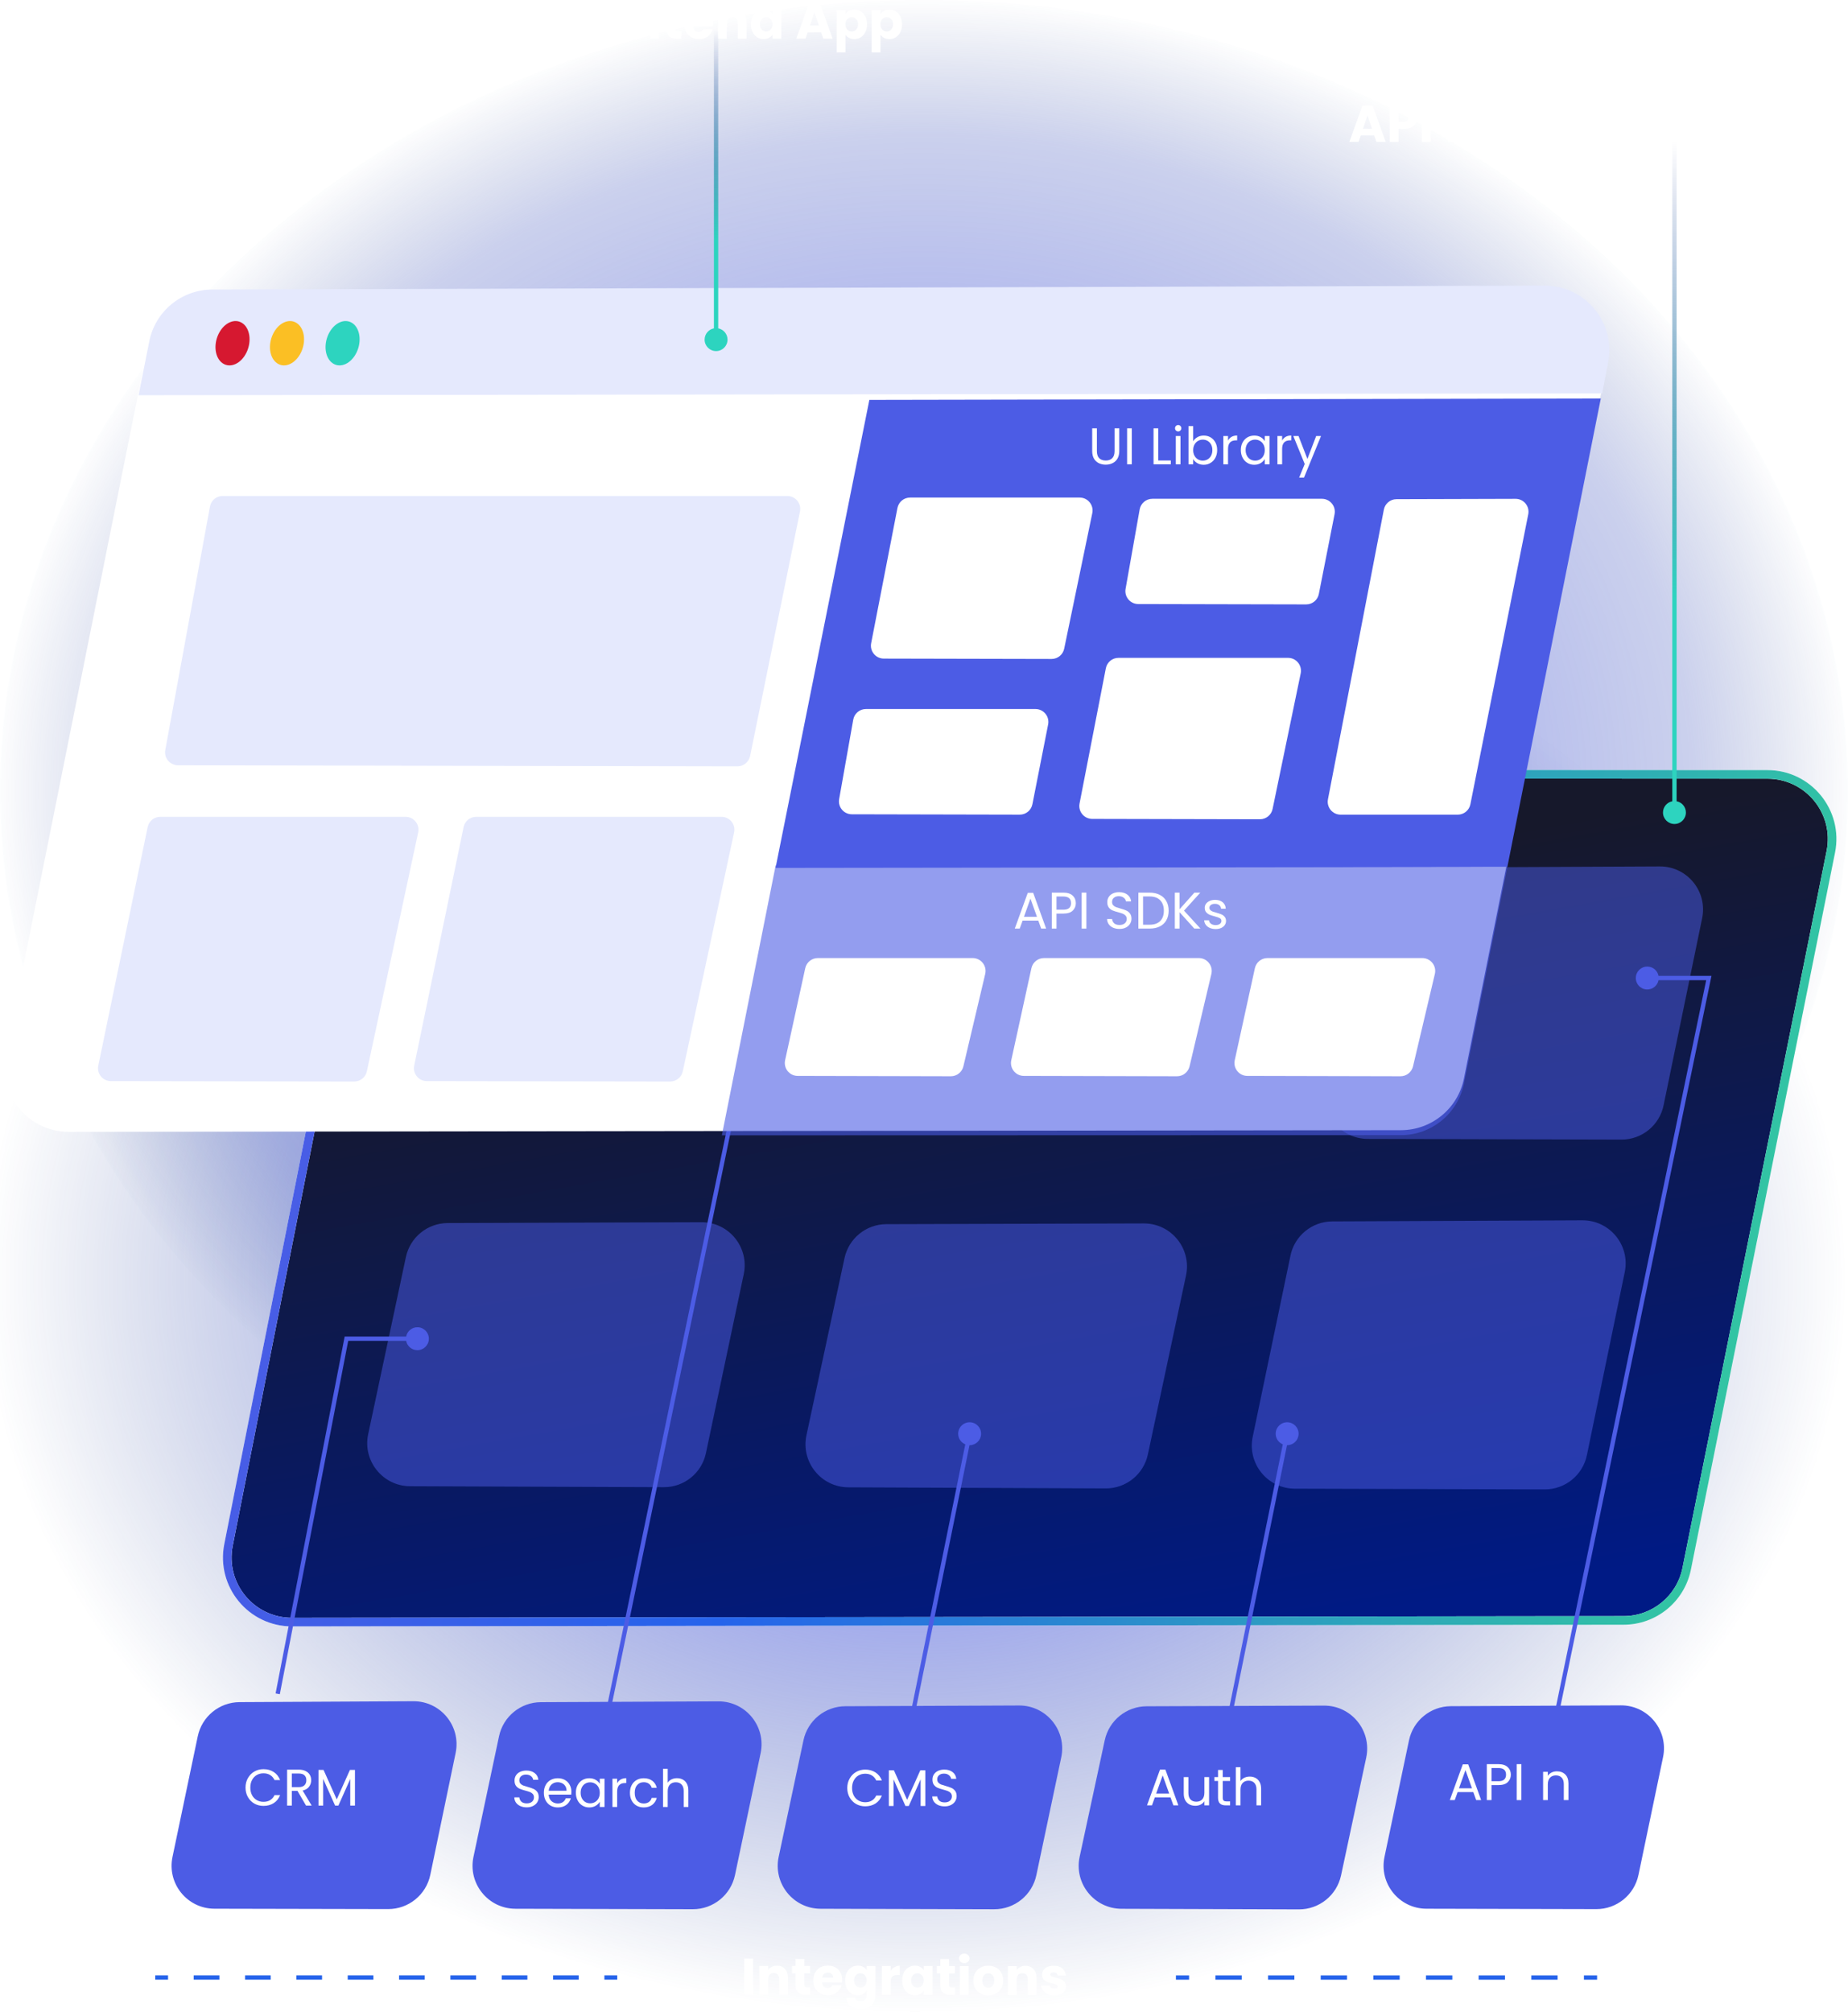 <svg width="430" height="468" viewBox="0 0 430 468" fill="none" xmlns="http://www.w3.org/2000/svg">
<g clip-path="url(#clip0_830_2592)">
<ellipse cx="213" cy="297.5" rx="217" ry="170.5" fill="url(#paint0_radial_830_2592)" fill-opacity="0.57"/>
<ellipse cx="215" cy="184" rx="215" ry="184" fill="url(#paint1_radial_830_2592)" fill-opacity="0.48"/>
<g filter="url(#filter0_d_830_2592)">
<path d="M67.925 375.313L377.805 374.926C384.933 374.917 391.062 369.892 392.467 362.905L426.004 196.119C427.872 186.829 420.761 178.143 411.283 178.138L100.952 177.982C93.796 177.978 87.641 183.031 86.254 190.05L53.168 357.38C51.332 366.667 58.456 375.325 67.925 375.313Z" fill="url(#paint2_linear_830_2592)"/>
</g>
<g filter="url(#filter1_d_830_2592)">
<path fill-rule="evenodd" clip-rule="evenodd" d="M425.024 195.921C426.768 187.25 420.131 179.143 411.285 179.139L100.954 178.982C94.275 178.979 88.531 183.695 87.235 190.246L54.15 357.576C52.436 366.244 59.085 374.325 67.923 374.313L377.803 373.926C384.456 373.918 390.176 369.227 391.488 362.706L425.024 195.921ZM411.283 177.138C421.392 177.144 428.978 186.409 426.985 196.318L393.448 363.104C391.95 370.556 385.412 375.917 377.808 375.926L67.928 376.314C57.828 376.326 50.229 367.091 52.188 357.185L85.273 189.855C86.754 182.368 93.318 176.978 100.951 176.982L411.283 177.138Z" fill="white"/>
<path fill-rule="evenodd" clip-rule="evenodd" d="M425.024 195.921C426.768 187.25 420.131 179.143 411.285 179.139L100.954 178.982C94.275 178.979 88.531 183.695 87.235 190.246L54.15 357.576C52.436 366.244 59.085 374.325 67.923 374.313L377.803 373.926C384.456 373.918 390.176 369.227 391.488 362.706L425.024 195.921ZM411.283 177.138C421.392 177.144 428.978 186.409 426.985 196.318L393.448 363.104C391.95 370.556 385.412 375.917 377.808 375.926L67.928 376.314C57.828 376.326 50.229 367.091 52.188 357.185L85.273 189.855C86.754 182.368 93.318 176.978 100.951 176.982L411.283 177.138Z" fill="url(#paint3_linear_830_2592)"/>
</g>
<g opacity="0.5" filter="url(#filter2_i_830_2592)">
<path d="M307.461 250.87L316.415 207.764C317.374 203.148 321.428 199.834 326.144 199.813L385.209 199.54C391.568 199.511 396.348 205.348 395.064 211.575L386.088 255.113C385.13 259.763 381.032 263.092 376.284 263.079L317.24 262.919C310.905 262.902 306.173 257.071 307.461 250.87Z" fill="#4C5CE5"/>
</g>
<g opacity="0.5" filter="url(#filter3_i_830_2592)">
<path d="M84.669 331.612L93.447 290.398C94.426 285.8 98.477 282.511 103.179 282.495L162.224 282.301C168.598 282.28 173.374 288.149 172.056 294.384L163.256 336.018C162.277 340.649 158.184 343.953 153.45 343.935L94.427 343.711C88.076 343.686 83.347 337.823 84.669 331.612Z" fill="#4C5CE5"/>
</g>
<g opacity="0.5" filter="url(#filter4_i_830_2592)">
<path d="M186.653 331.85L195.51 290.639C196.496 286.048 200.545 282.768 205.242 282.755L265.144 282.584C271.524 282.566 276.298 288.448 274.968 294.686L266.088 336.318C265.102 340.941 261.011 344.237 256.283 344.217L196.404 343.966C190.046 343.94 185.318 338.064 186.653 331.85Z" fill="#4C5CE5"/>
</g>
<g opacity="0.5" filter="url(#filter5_i_830_2592)">
<path d="M290.487 332.223L299.274 290.06C300.236 285.446 304.29 282.136 309.003 282.115L367.202 281.857C373.563 281.829 378.343 287.67 377.054 293.898L368.244 336.486C367.283 341.133 363.186 344.459 358.439 344.446L300.263 344.279C293.925 344.261 289.194 338.426 290.487 332.223Z" fill="#4C5CE5"/>
</g>
<path fill-rule="evenodd" clip-rule="evenodd" d="M383.188 230.165C381.717 230.108 380.57 228.869 380.627 227.397C380.683 225.926 381.922 224.779 383.394 224.836C384.659 224.884 385.685 225.807 385.911 227L398.232 227L362.109 401.657L361.13 401.454L397.004 228L385.911 228C385.669 229.275 384.525 230.216 383.188 230.165Z" fill="#4C5CE5"/>
<path fill-rule="evenodd" clip-rule="evenodd" d="M173.065 248.626L141.107 402.508L140.128 402.305L172.086 248.423L173.065 248.626Z" fill="#4C5CE5"/>
<path fill-rule="evenodd" clip-rule="evenodd" d="M298.485 335.968C297.479 335.556 296.788 334.547 296.832 333.397C296.889 331.926 298.128 330.779 299.6 330.835C301.071 330.892 302.218 332.131 302.161 333.603C302.106 335.051 300.905 336.184 299.465 336.167L285.986 402.507L285.006 402.307L298.485 335.968Z" fill="#4C5CE5"/>
<path fill-rule="evenodd" clip-rule="evenodd" d="M224.606 335.968C223.6 335.556 222.909 334.547 222.953 333.397C223.01 331.926 224.249 330.779 225.721 330.835C227.192 330.892 228.339 332.131 228.282 333.603C228.227 335.051 227.026 336.184 225.586 336.167L212.108 402.507L211.128 402.307L224.606 335.968Z" fill="#4C5CE5"/>
<path fill-rule="evenodd" clip-rule="evenodd" d="M94.502 310.897L80.197 310.896L64.127 393.905L65.109 394.095L81.022 311.896L94.502 311.897C94.728 313.09 95.753 314.013 97.019 314.062C98.49 314.119 99.73 312.972 99.786 311.5C99.843 310.029 98.696 308.789 97.224 308.733C95.888 308.681 94.744 309.622 94.502 310.897Z" fill="#4C5CE5"/>
<path d="M16.046 263.282L325.974 262.893C333.107 262.884 339.239 257.853 340.639 250.86L373.87 84.9C375.733 75.593 368.589 66.904 359.095 66.932L49.142 67.843C42.021 67.864 35.904 72.889 34.503 79.87L1.298 245.307C-0.568 254.606 6.56 263.294 16.046 263.282Z" fill="white"/>
<g filter="url(#filter6_d_830_2592)">
<path opacity="0.6" d="M180.483 200.31L350.734 200.671L340.643 251.016C339.24 258.013 333.101 263.044 325.964 263.046L167.965 263.091L180.483 200.31Z" fill="#4C5CE5"/>
<path d="M202.287 92.019L372.481 91.7L350.732 200.671L180.459 200.885L202.287 92.019Z" fill="#4C5CE5"/>
</g>
<path d="M32.245 91.93L372.792 91.503L374.189 84.332C375.999 75.046 368.862 66.412 359.4 66.439L49.376 67.351C42.243 67.372 36.12 72.413 34.731 79.408L32.245 91.93Z" fill="#E5E9FD"/>
<path d="M70.038 81.986C68.788 84.576 66.318 85.714 64.52 84.527C62.722 83.341 62.278 80.28 63.527 77.69C64.776 75.1 67.246 73.962 69.044 75.148C70.842 76.335 71.287 79.396 70.038 81.986Z" fill="#FBBF24"/>
<path d="M57.36 81.986C56.111 84.576 53.64 85.714 51.843 84.527C50.045 83.341 49.6 80.28 50.849 77.69C52.099 75.1 54.569 73.962 56.367 75.148C58.165 76.335 58.609 79.396 57.36 81.986Z" fill="#D61830"/>
<path d="M82.967 81.986C81.718 84.576 79.248 85.714 77.45 84.527C75.652 83.341 75.207 80.28 76.457 77.69C77.706 75.1 80.176 73.962 81.974 75.148C83.772 76.335 84.217 79.396 82.967 81.986Z" fill="#2DD4BF"/>
<path d="M202.703 149.62L208.822 118.16C209.096 116.753 210.328 115.738 211.762 115.738L251.219 115.738C253.122 115.738 254.547 117.488 254.161 119.352L247.619 150.896C247.33 152.289 246.103 153.285 244.68 153.282L205.646 153.198C203.76 153.194 202.343 151.471 202.703 149.62Z" fill="white"/>
<path d="M38.456 174.461L48.856 117.828C49.117 116.406 50.356 115.374 51.802 115.374L183.2 115.375C185.1 115.375 186.524 117.118 186.144 118.979L174.535 175.859C174.25 177.256 173.021 178.258 171.595 178.255L41.405 178.007C39.532 178.004 38.117 176.303 38.456 174.461Z" fill="#E5E9FD"/>
<path d="M96.382 247.87L107.871 192.387C108.159 190.996 109.383 190 110.804 190L167.877 190C169.79 190 171.216 191.765 170.815 193.635L158.872 249.205C158.575 250.587 157.354 251.573 155.94 251.57L99.32 251.482C97.418 251.48 95.996 249.731 96.382 247.87Z" fill="#E5E9FD"/>
<path d="M22.871 247.87L34.36 192.387C34.648 190.996 35.873 190 37.293 190L94.366 190C96.279 190 97.706 191.765 97.304 193.635L85.362 249.205C85.065 250.587 83.843 251.573 82.429 251.57L25.809 251.482C23.907 251.48 22.486 249.731 22.871 247.87Z" fill="#E5E9FD"/>
<path d="M251.193 186.907L257.312 155.447C257.586 154.039 258.818 153.024 260.252 153.024L299.709 153.024C301.612 153.024 303.037 154.775 302.651 156.638L296.11 188.182C295.821 189.575 294.593 190.572 293.17 190.569L254.136 190.484C252.25 190.48 250.833 188.758 251.193 186.907Z" fill="white"/>
<path d="M261.904 136.979L265.183 118.495C265.437 117.065 266.68 116.024 268.133 116.024L307.584 116.024C309.476 116.024 310.898 117.754 310.532 119.609L306.871 138.177C306.594 139.584 305.36 140.596 303.926 140.592L264.856 140.508C262.99 140.504 261.578 138.816 261.904 136.979Z" fill="white"/>
<path d="M195.255 185.883L198.535 167.399C198.789 165.969 200.031 164.928 201.484 164.928L240.936 164.928C242.827 164.928 244.249 166.657 243.884 168.513L240.223 187.081C239.945 188.487 238.711 189.499 237.278 189.496L198.207 189.412C196.342 189.408 194.93 187.72 195.255 185.883Z" fill="white"/>
<path d="M182.682 246.622L187.368 225.21C187.669 223.835 188.886 222.855 190.294 222.855L226.321 222.855C228.258 222.855 229.69 224.665 229.245 226.55L224.164 248.046C223.844 249.4 222.634 250.355 221.243 250.351L185.61 250.268C183.696 250.264 182.273 248.492 182.682 246.622Z" fill="white"/>
<path d="M235.307 246.622L239.993 225.21C240.294 223.835 241.511 222.855 242.919 222.855L278.946 222.855C280.883 222.855 282.315 224.665 281.87 226.55L276.789 248.046C276.469 249.4 275.259 250.355 273.868 250.351L238.235 250.268C236.321 250.264 234.898 248.492 235.307 246.622Z" fill="white"/>
<path d="M287.306 246.622L291.992 225.21C292.293 223.835 293.51 222.855 294.918 222.855L330.945 222.855C332.882 222.855 334.314 224.665 333.869 226.55L328.788 248.046C328.468 249.4 327.258 250.355 325.867 250.351L290.234 250.268C288.32 250.264 286.897 248.492 287.306 246.622Z" fill="white"/>
<path d="M308.993 185.927L322.001 118.542C322.273 117.136 323.501 116.119 324.933 116.115L352.645 116.035C354.543 116.029 355.971 117.766 355.6 119.627L342.132 187.092C341.853 188.492 340.624 189.5 339.195 189.5L311.943 189.5C310.056 189.5 308.635 187.779 308.993 185.927Z" fill="white"/>
<path d="M307.379 101.424L303.419 111.096H302.291L303.587 107.928L300.935 101.424H302.147L304.211 106.752L306.251 101.424H307.379Z" fill="white"/>
<path d="M298.33 102.492C298.522 102.116 298.794 101.824 299.146 101.616C299.506 101.408 299.942 101.304 300.454 101.304V102.432H300.166C298.942 102.432 298.33 103.096 298.33 104.424V108H297.238V101.424H298.33V102.492Z" fill="white"/>
<path d="M288.721 104.688C288.721 104.016 288.857 103.428 289.129 102.924C289.401 102.412 289.773 102.016 290.245 101.736C290.725 101.456 291.257 101.316 291.841 101.316C292.417 101.316 292.917 101.44 293.341 101.688C293.765 101.936 294.081 102.248 294.289 102.624V101.424H295.393V108H294.289V106.776C294.073 107.16 293.749 107.48 293.317 107.736C292.893 107.984 292.397 108.108 291.829 108.108C291.245 108.108 290.717 107.964 290.245 107.676C289.773 107.388 289.401 106.984 289.129 106.464C288.857 105.944 288.721 105.352 288.721 104.688ZM294.289 104.7C294.289 104.204 294.189 103.772 293.989 103.404C293.789 103.036 293.517 102.756 293.173 102.564C292.837 102.364 292.465 102.264 292.057 102.264C291.649 102.264 291.277 102.36 290.941 102.552C290.605 102.744 290.337 103.024 290.137 103.392C289.937 103.76 289.837 104.192 289.837 104.688C289.837 105.192 289.937 105.632 290.137 106.008C290.337 106.376 290.605 106.66 290.941 106.86C291.277 107.052 291.649 107.148 292.057 107.148C292.465 107.148 292.837 107.052 293.173 106.86C293.517 106.66 293.789 106.376 293.989 106.008C294.189 105.632 294.289 105.196 294.289 104.7Z" fill="white"/>
<path d="M285.744 102.492C285.936 102.116 286.208 101.824 286.56 101.616C286.92 101.408 287.356 101.304 287.868 101.304V102.432H287.58C286.356 102.432 285.744 103.096 285.744 104.424V108H284.652V101.424H285.744V102.492Z" fill="white"/>
<path d="M277.635 102.648C277.859 102.256 278.187 101.936 278.619 101.688C279.051 101.44 279.543 101.316 280.095 101.316C280.687 101.316 281.219 101.456 281.691 101.736C282.163 102.016 282.535 102.412 282.807 102.924C283.079 103.428 283.215 104.016 283.215 104.688C283.215 105.352 283.079 105.944 282.807 106.464C282.535 106.984 282.159 107.388 281.679 107.676C281.207 107.964 280.679 108.108 280.095 108.108C279.527 108.108 279.027 107.984 278.595 107.736C278.171 107.488 277.851 107.172 277.635 106.788V108H276.543V99.12H277.635V102.648ZM282.099 104.688C282.099 104.192 281.999 103.76 281.799 103.392C281.599 103.024 281.327 102.744 280.983 102.552C280.647 102.36 280.275 102.264 279.867 102.264C279.467 102.264 279.095 102.364 278.751 102.564C278.415 102.756 278.143 103.04 277.935 103.416C277.735 103.784 277.635 104.212 277.635 104.7C277.635 105.196 277.735 105.632 277.935 106.008C278.143 106.376 278.415 106.66 278.751 106.86C279.095 107.052 279.467 107.148 279.867 107.148C280.275 107.148 280.647 107.052 280.983 106.86C281.327 106.66 281.599 106.376 281.799 106.008C281.999 105.632 282.099 105.192 282.099 104.688Z" fill="white"/>
<path d="M274.153 100.356C273.945 100.356 273.769 100.284 273.625 100.14C273.481 99.996 273.409 99.82 273.409 99.612C273.409 99.404 273.481 99.228 273.625 99.084C273.769 98.94 273.945 98.868 274.153 98.868C274.353 98.868 274.521 98.94 274.657 99.084C274.801 99.228 274.873 99.404 274.873 99.612C274.873 99.82 274.801 99.996 274.657 100.14C274.521 100.284 274.353 100.356 274.153 100.356ZM274.681 101.424V108H273.589V101.424H274.681Z" fill="white"/>
<path d="M269.502 107.112H272.43V108H268.41V99.636H269.502V107.112Z" fill="white"/>
<path d="M263.35 99.636V108H262.258V99.636H263.35Z" fill="white"/>
<path d="M255.228 99.636V104.928C255.228 105.672 255.408 106.224 255.768 106.584C256.136 106.944 256.644 107.124 257.292 107.124C257.932 107.124 258.432 106.944 258.792 106.584C259.16 106.224 259.344 105.672 259.344 104.928V99.636H260.436V104.916C260.436 105.612 260.296 106.2 260.016 106.68C259.736 107.152 259.356 107.504 258.876 107.736C258.404 107.968 257.872 108.084 257.28 108.084C256.688 108.084 256.152 107.968 255.672 107.736C255.2 107.504 254.824 107.152 254.544 106.68C254.272 106.2 254.136 105.612 254.136 104.916V99.636H255.228Z" fill="white"/>
<path d="M282.876 216.108C282.372 216.108 281.92 216.024 281.52 215.856C281.12 215.68 280.804 215.44 280.572 215.136C280.34 214.824 280.212 214.468 280.188 214.068H281.316C281.348 214.396 281.5 214.664 281.772 214.872C282.052 215.08 282.416 215.184 282.864 215.184C283.28 215.184 283.608 215.092 283.848 214.908C284.088 214.724 284.208 214.492 284.208 214.212C284.208 213.924 284.08 213.712 283.824 213.576C283.568 213.432 283.172 213.292 282.636 213.156C282.148 213.028 281.748 212.9 281.436 212.772C281.132 212.636 280.868 212.44 280.644 212.184C280.428 211.92 280.32 211.576 280.32 211.152C280.32 210.816 280.42 210.508 280.62 210.228C280.82 209.948 281.104 209.728 281.472 209.568C281.84 209.4 282.26 209.316 282.732 209.316C283.46 209.316 284.048 209.5 284.496 209.868C284.944 210.236 285.184 210.74 285.216 211.38H284.124C284.1 211.036 283.96 210.76 283.704 210.552C283.456 210.344 283.12 210.24 282.696 210.24C282.304 210.24 281.992 210.324 281.76 210.492C281.528 210.66 281.412 210.88 281.412 211.152C281.412 211.368 281.48 211.548 281.616 211.692C281.76 211.828 281.936 211.94 282.144 212.028C282.36 212.108 282.656 212.2 283.032 212.304C283.504 212.432 283.888 212.56 284.184 212.688C284.48 212.808 284.732 212.992 284.94 213.24C285.156 213.488 285.268 213.812 285.276 214.212C285.276 214.572 285.176 214.896 284.976 215.184C284.776 215.472 284.492 215.7 284.124 215.868C283.764 216.028 283.348 216.108 282.876 216.108Z" fill="white"/>
<path d="M277.901 216L274.457 212.184V216H273.365V207.636H274.457V211.512L277.913 207.636H279.293L275.501 211.824L279.329 216H277.901Z" fill="white"/>
<path d="M267.485 207.636C268.397 207.636 269.185 207.808 269.849 208.152C270.521 208.488 271.033 208.972 271.385 209.604C271.745 210.236 271.925 210.98 271.925 211.836C271.925 212.692 271.745 213.436 271.385 214.068C271.033 214.692 270.521 215.172 269.849 215.508C269.185 215.836 268.397 216 267.485 216H264.881V207.636H267.485ZM267.485 215.1C268.565 215.1 269.389 214.816 269.957 214.248C270.525 213.672 270.809 212.868 270.809 211.836C270.809 210.796 270.521 209.984 269.945 209.4C269.377 208.816 268.557 208.524 267.485 208.524H265.973V215.1H267.485Z" fill="white"/>
<path d="M260.49 216.084C259.938 216.084 259.442 215.988 259.002 215.796C258.57 215.596 258.23 215.324 257.982 214.98C257.734 214.628 257.606 214.224 257.598 213.768H258.762C258.802 214.16 258.962 214.492 259.242 214.764C259.53 215.028 259.946 215.16 260.49 215.16C261.01 215.16 261.418 215.032 261.714 214.776C262.018 214.512 262.17 214.176 262.17 213.768C262.17 213.448 262.082 213.188 261.906 212.988C261.73 212.788 261.51 212.636 261.246 212.532C260.982 212.428 260.626 212.316 260.178 212.196C259.626 212.052 259.182 211.908 258.846 211.764C258.518 211.62 258.234 211.396 257.994 211.092C257.762 210.78 257.646 210.364 257.646 209.844C257.646 209.388 257.762 208.984 257.994 208.632C258.226 208.28 258.55 208.008 258.966 207.816C259.39 207.624 259.874 207.528 260.418 207.528C261.202 207.528 261.842 207.724 262.338 208.116C262.842 208.508 263.126 209.028 263.19 209.676H261.99C261.95 209.356 261.782 209.076 261.486 208.836C261.19 208.588 260.798 208.464 260.31 208.464C259.854 208.464 259.482 208.584 259.194 208.824C258.906 209.056 258.762 209.384 258.762 209.808C258.762 210.112 258.846 210.36 259.014 210.552C259.19 210.744 259.402 210.892 259.65 210.996C259.906 211.092 260.262 211.204 260.718 211.332C261.27 211.484 261.714 211.636 262.05 211.788C262.386 211.932 262.674 212.16 262.914 212.472C263.154 212.776 263.274 213.192 263.274 213.72C263.274 214.128 263.166 214.512 262.95 214.872C262.734 215.232 262.414 215.524 261.99 215.748C261.566 215.972 261.066 216.084 260.49 216.084Z" fill="white"/>
<path d="M252.778 207.636V216H251.686V207.636H252.778Z" fill="white"/>
<path d="M250.328 210.084C250.328 210.78 250.088 211.36 249.608 211.824C249.136 212.28 248.412 212.508 247.436 212.508H245.828V216H244.736V207.636H247.436C248.38 207.636 249.096 207.864 249.584 208.32C250.08 208.776 250.328 209.364 250.328 210.084ZM247.436 211.608C248.044 211.608 248.492 211.476 248.78 211.212C249.068 210.948 249.212 210.572 249.212 210.084C249.212 209.052 248.62 208.536 247.436 208.536H245.828V211.608H247.436Z" fill="white"/>
<path d="M241.594 214.141H237.946L237.274 216.001H236.122L239.146 207.685H240.406L243.418 216.001H242.266L241.594 214.141ZM241.282 213.253L239.77 209.029L238.258 213.253H241.282Z" fill="white"/>
<path fill-rule="evenodd" clip-rule="evenodd" d="M392.285 189C392.285 190.473 391.091 191.667 389.618 191.667C388.145 191.667 386.951 190.473 386.951 189C386.951 187.698 387.884 186.614 389.118 186.38L389.118 33L390.118 33L390.118 186.38C391.352 186.614 392.285 187.698 392.285 189Z" fill="url(#paint4_linear_830_2592)"/>
<path d="M425.195 26.232C425.979 26.232 426.603 26.488 427.067 27C427.539 27.504 427.775 28.2 427.775 29.088V33H425.735V29.364C425.735 28.916 425.619 28.568 425.387 28.32C425.155 28.072 424.843 27.948 424.451 27.948C424.059 27.948 423.747 28.072 423.515 28.32C423.283 28.568 423.167 28.916 423.167 29.364V33H421.115V26.304H423.167V27.192C423.375 26.896 423.655 26.664 424.007 26.496C424.359 26.32 424.755 26.232 425.195 26.232Z" fill="white"/>
<path d="M416.522 33.096C415.866 33.096 415.274 32.956 414.746 32.676C414.226 32.396 413.814 31.996 413.51 31.476C413.214 30.956 413.066 30.348 413.066 29.652C413.066 28.964 413.218 28.36 413.522 27.84C413.826 27.312 414.242 26.908 414.77 26.628C415.298 26.348 415.89 26.208 416.546 26.208C417.202 26.208 417.794 26.348 418.322 26.628C418.85 26.908 419.266 27.312 419.57 27.84C419.874 28.36 420.026 28.964 420.026 29.652C420.026 30.34 419.87 30.948 419.558 31.476C419.254 31.996 418.834 32.396 418.298 32.676C417.77 32.956 417.178 33.096 416.522 33.096ZM416.522 31.32C416.914 31.32 417.246 31.176 417.518 30.888C417.798 30.6 417.938 30.188 417.938 29.652C417.938 29.116 417.802 28.704 417.53 28.416C417.266 28.128 416.938 27.984 416.546 27.984C416.146 27.984 415.814 28.128 415.55 28.416C415.286 28.696 415.154 29.108 415.154 29.652C415.154 30.188 415.282 30.6 415.538 30.888C415.802 31.176 416.13 31.32 416.522 31.32Z" fill="white"/>
<path d="M410.968 25.608C410.608 25.608 410.312 25.504 410.08 25.296C409.856 25.08 409.744 24.816 409.744 24.504C409.744 24.184 409.856 23.92 410.08 23.712C410.312 23.496 410.608 23.388 410.968 23.388C411.32 23.388 411.608 23.496 411.832 23.712C412.064 23.92 412.18 24.184 412.18 24.504C412.18 24.816 412.064 25.08 411.832 25.296C411.608 25.504 411.32 25.608 410.968 25.608ZM411.988 26.304V33H409.936V26.304H411.988Z" fill="white"/>
<path d="M408.792 31.26V33H407.748C407.004 33 406.424 32.82 406.008 32.46C405.592 32.092 405.384 31.496 405.384 30.672V28.008H404.568V26.304H405.384V24.672H407.436V26.304H408.78V28.008H407.436V30.696C407.436 30.896 407.484 31.04 407.58 31.128C407.676 31.216 407.836 31.26 408.06 31.26H408.792Z" fill="white"/>
<path d="M396.508 29.64C396.508 28.952 396.636 28.348 396.892 27.828C397.156 27.308 397.512 26.908 397.96 26.628C398.408 26.348 398.908 26.208 399.46 26.208C399.932 26.208 400.344 26.304 400.696 26.496C401.056 26.688 401.332 26.94 401.524 27.252V26.304H403.576V33H401.524V32.052C401.324 32.364 401.044 32.616 400.684 32.808C400.332 33 399.92 33.096 399.448 33.096C398.904 33.096 398.408 32.956 397.96 32.676C397.512 32.388 397.156 31.984 396.892 31.464C396.636 30.936 396.508 30.328 396.508 29.64ZM401.524 29.652C401.524 29.14 401.38 28.736 401.092 28.44C400.812 28.144 400.468 27.996 400.06 27.996C399.652 27.996 399.304 28.144 399.016 28.44C398.736 28.728 398.596 29.128 398.596 29.64C398.596 30.152 398.736 30.56 399.016 30.864C399.304 31.16 399.652 31.308 400.06 31.308C400.468 31.308 400.812 31.16 401.092 30.864C401.38 30.568 401.524 30.164 401.524 29.652Z" fill="white"/>
<path d="M392.883 31.308H395.787V33H390.591V31.368L393.375 27.996H390.615V26.304H395.727V27.936L392.883 31.308Z" fill="white"/>
<path d="M388.456 25.608C388.096 25.608 387.8 25.504 387.568 25.296C387.344 25.08 387.232 24.816 387.232 24.504C387.232 24.184 387.344 23.92 387.568 23.712C387.8 23.496 388.096 23.388 388.456 23.388C388.808 23.388 389.096 23.496 389.32 23.712C389.552 23.92 389.668 24.184 389.668 24.504C389.668 24.816 389.552 25.08 389.32 25.296C389.096 25.504 388.808 25.608 388.456 25.608ZM389.476 26.304V33H387.424V26.304H389.476Z" fill="white"/>
<path d="M383.418 26.232C384.202 26.232 384.826 26.488 385.29 27C385.762 27.504 385.998 28.2 385.998 29.088V33H383.958V29.364C383.958 28.916 383.842 28.568 383.61 28.32C383.378 28.072 383.066 27.948 382.674 27.948C382.282 27.948 381.97 28.072 381.738 28.32C381.506 28.568 381.39 28.916 381.39 29.364V33H379.338V26.304H381.39V27.192C381.598 26.896 381.878 26.664 382.23 26.496C382.582 26.32 382.978 26.232 383.418 26.232Z" fill="white"/>
<path d="M374.745 33.096C374.089 33.096 373.497 32.956 372.969 32.676C372.449 32.396 372.037 31.996 371.733 31.476C371.437 30.956 371.289 30.348 371.289 29.652C371.289 28.964 371.441 28.36 371.745 27.84C372.049 27.312 372.465 26.908 372.993 26.628C373.521 26.348 374.113 26.208 374.769 26.208C375.425 26.208 376.017 26.348 376.545 26.628C377.073 26.908 377.489 27.312 377.793 27.84C378.097 28.36 378.249 28.964 378.249 29.652C378.249 30.34 378.093 30.948 377.781 31.476C377.477 31.996 377.057 32.396 376.521 32.676C375.993 32.956 375.401 33.096 374.745 33.096ZM374.745 31.32C375.137 31.32 375.469 31.176 375.741 30.888C376.021 30.6 376.161 30.188 376.161 29.652C376.161 29.116 376.025 28.704 375.753 28.416C375.489 28.128 375.161 27.984 374.769 27.984C374.369 27.984 374.037 28.128 373.773 28.416C373.509 28.696 373.377 29.108 373.377 29.652C373.377 30.188 373.505 30.6 373.761 30.888C374.025 31.176 374.353 31.32 374.745 31.32Z" fill="white"/>
<path d="M367.538 26.232C368.37 26.232 369.03 26.484 369.518 26.988C370.014 27.492 370.262 28.192 370.262 29.088V33H368.222V29.364C368.222 28.932 368.106 28.6 367.874 28.368C367.65 28.128 367.338 28.008 366.938 28.008C366.538 28.008 366.222 28.128 365.99 28.368C365.766 28.6 365.654 28.932 365.654 29.364V33H363.614V29.364C363.614 28.932 363.498 28.6 363.266 28.368C363.042 28.128 362.73 28.008 362.33 28.008C361.93 28.008 361.614 28.128 361.382 28.368C361.158 28.6 361.046 28.932 361.046 29.364V33H358.994V26.304H361.046V27.144C361.254 26.864 361.526 26.644 361.862 26.484C362.198 26.316 362.578 26.232 363.002 26.232C363.506 26.232 363.954 26.34 364.346 26.556C364.746 26.772 365.058 27.08 365.282 27.48C365.514 27.112 365.83 26.812 366.23 26.58C366.63 26.348 367.066 26.232 367.538 26.232Z" fill="white"/>
<path d="M355.913 27.42C356.153 27.052 356.453 26.764 356.813 26.556C357.173 26.34 357.573 26.232 358.013 26.232V28.404H357.449C356.937 28.404 356.553 28.516 356.297 28.74C356.041 28.956 355.913 29.34 355.913 29.892V33H353.861V26.304H355.913V27.42Z" fill="white"/>
<path d="M345.309 29.64C345.309 28.952 345.437 28.348 345.693 27.828C345.957 27.308 346.313 26.908 346.761 26.628C347.209 26.348 347.709 26.208 348.261 26.208C348.733 26.208 349.145 26.304 349.497 26.496C349.857 26.688 350.133 26.94 350.325 27.252V26.304H352.377V33H350.325V32.052C350.125 32.364 349.845 32.616 349.485 32.808C349.133 33 348.721 33.096 348.249 33.096C347.705 33.096 347.209 32.956 346.761 32.676C346.313 32.388 345.957 31.984 345.693 31.464C345.437 30.936 345.309 30.328 345.309 29.64ZM350.325 29.652C350.325 29.14 350.181 28.736 349.893 28.44C349.613 28.144 349.269 27.996 348.861 27.996C348.453 27.996 348.105 28.144 347.817 28.44C347.537 28.728 347.397 29.128 347.397 29.64C347.397 30.152 347.537 30.56 347.817 30.864C348.105 31.16 348.453 31.308 348.861 31.308C349.269 31.308 349.613 31.16 349.893 30.864C350.181 30.568 350.325 30.164 350.325 29.652Z" fill="white"/>
<path d="M344.235 24.576V33H342.183V29.532H338.991V33H336.939V24.576H338.991V27.876H342.183V24.576H344.235Z" fill="white"/>
<path d="M332.909 24.576V33H330.857V24.576H332.909Z" fill="white"/>
<path d="M329.789 27.288C329.789 27.776 329.677 28.224 329.453 28.632C329.229 29.032 328.885 29.356 328.421 29.604C327.957 29.852 327.381 29.976 326.693 29.976H325.421V33H323.369V24.576H326.693C327.365 24.576 327.933 24.692 328.397 24.924C328.861 25.156 329.209 25.476 329.441 25.884C329.673 26.292 329.789 26.76 329.789 27.288ZM326.537 28.344C326.929 28.344 327.221 28.252 327.413 28.068C327.605 27.884 327.701 27.624 327.701 27.288C327.701 26.952 327.605 26.692 327.413 26.508C327.221 26.324 326.929 26.232 326.537 26.232H325.421V28.344H326.537Z" fill="white"/>
<path d="M319.766 31.512H316.622L316.118 33H313.97L317.018 24.576H319.394L322.442 33H320.27L319.766 31.512ZM319.238 29.928L318.194 26.844L317.162 29.928H319.238Z" fill="white"/>
<path d="M204.871 3.252C205.071 2.94 205.347 2.688 205.699 2.496C206.051 2.304 206.463 2.208 206.935 2.208C207.487 2.208 207.987 2.348 208.435 2.628C208.883 2.908 209.235 3.308 209.491 3.828C209.755 4.348 209.887 4.952 209.887 5.64C209.887 6.328 209.755 6.936 209.491 7.464C209.235 7.984 208.883 8.388 208.435 8.676C207.987 8.956 207.487 9.096 206.935 9.096C206.471 9.096 206.059 9 205.699 8.808C205.347 8.616 205.071 8.368 204.871 8.064V12.192H202.819V2.304H204.871V3.252ZM207.799 5.64C207.799 5.128 207.655 4.728 207.367 4.44C207.087 4.144 206.739 3.996 206.323 3.996C205.915 3.996 205.567 4.144 205.279 4.44C204.999 4.736 204.859 5.14 204.859 5.652C204.859 6.164 204.999 6.568 205.279 6.864C205.567 7.16 205.915 7.308 206.323 7.308C206.731 7.308 207.079 7.16 207.367 6.864C207.655 6.56 207.799 6.152 207.799 5.64Z" fill="white"/>
<path d="M196.727 3.252C196.927 2.94 197.203 2.688 197.555 2.496C197.907 2.304 198.319 2.208 198.791 2.208C199.343 2.208 199.843 2.348 200.291 2.628C200.739 2.908 201.091 3.308 201.347 3.828C201.611 4.348 201.743 4.952 201.743 5.64C201.743 6.328 201.611 6.936 201.347 7.464C201.091 7.984 200.739 8.388 200.291 8.676C199.843 8.956 199.343 9.096 198.791 9.096C198.327 9.096 197.915 9 197.555 8.808C197.203 8.616 196.927 8.368 196.727 8.064V12.192H194.675V2.304H196.727V3.252ZM199.655 5.64C199.655 5.128 199.511 4.728 199.223 4.44C198.943 4.144 198.595 3.996 198.179 3.996C197.771 3.996 197.423 4.144 197.135 4.44C196.855 4.736 196.715 5.14 196.715 5.652C196.715 6.164 196.855 6.568 197.135 6.864C197.423 7.16 197.771 7.308 198.179 7.308C198.587 7.308 198.935 7.16 199.223 6.864C199.511 6.56 199.655 6.152 199.655 5.64Z" fill="white"/>
<path d="M191.071 7.512H187.927L187.423 9H185.275L188.323 0.576H190.699L193.747 9H191.575L191.071 7.512ZM190.543 5.928L189.499 2.844L188.467 5.928H190.543Z" fill="white"/>
<path d="M174.731 5.64C174.731 4.952 174.859 4.348 175.115 3.828C175.379 3.308 175.735 2.908 176.183 2.628C176.631 2.348 177.131 2.208 177.683 2.208C178.123 2.208 178.523 2.3 178.883 2.484C179.251 2.668 179.539 2.916 179.747 3.228V0.12H181.799V9H179.747V8.04C179.555 8.36 179.279 8.616 178.919 8.808C178.567 9 178.155 9.096 177.683 9.096C177.131 9.096 176.631 8.956 176.183 8.676C175.735 8.388 175.379 7.984 175.115 7.464C174.859 6.936 174.731 6.328 174.731 5.64ZM179.747 5.652C179.747 5.14 179.603 4.736 179.315 4.44C179.035 4.144 178.691 3.996 178.283 3.996C177.875 3.996 177.527 4.144 177.239 4.44C176.959 4.728 176.819 5.128 176.819 5.64C176.819 6.152 176.959 6.56 177.239 6.864C177.527 7.16 177.875 7.308 178.283 7.308C178.691 7.308 179.035 7.16 179.315 6.864C179.603 6.568 179.747 6.164 179.747 5.652Z" fill="white"/>
<path d="M171.134 2.232C171.918 2.232 172.542 2.488 173.006 3C173.478 3.504 173.714 4.2 173.714 5.088V9H171.674V5.364C171.674 4.916 171.558 4.568 171.326 4.32C171.094 4.072 170.782 3.948 170.39 3.948C169.998 3.948 169.686 4.072 169.454 4.32C169.222 4.568 169.106 4.916 169.106 5.364V9H167.054V2.304H169.106V3.192C169.314 2.896 169.594 2.664 169.946 2.496C170.298 2.32 170.694 2.232 171.134 2.232Z" fill="white"/>
<path d="M165.971 5.544C165.971 5.736 165.959 5.936 165.935 6.144H161.291C161.323 6.56 161.455 6.88 161.687 7.104C161.927 7.32 162.219 7.428 162.563 7.428C163.075 7.428 163.431 7.212 163.631 6.78H165.815C165.703 7.22 165.499 7.616 165.203 7.968C164.915 8.32 164.551 8.596 164.111 8.796C163.671 8.996 163.179 9.096 162.635 9.096C161.979 9.096 161.395 8.956 160.883 8.676C160.371 8.396 159.971 7.996 159.683 7.476C159.395 6.956 159.251 6.348 159.251 5.652C159.251 4.956 159.391 4.348 159.671 3.828C159.959 3.308 160.359 2.908 160.871 2.628C161.383 2.348 161.971 2.208 162.635 2.208C163.283 2.208 163.859 2.344 164.363 2.616C164.867 2.888 165.259 3.276 165.539 3.78C165.827 4.284 165.971 4.872 165.971 5.544ZM163.871 5.004C163.871 4.652 163.751 4.372 163.511 4.164C163.271 3.956 162.971 3.852 162.611 3.852C162.267 3.852 161.975 3.952 161.735 4.152C161.503 4.352 161.359 4.636 161.303 5.004H163.871Z" fill="white"/>
<path d="M158.516 7.26V9H157.472C156.728 9 156.148 8.82 155.732 8.46C155.316 8.092 155.108 7.496 155.108 6.672V4.008H154.292V2.304H155.108V0.672H157.16V2.304H158.504V4.008H157.16V6.696C157.16 6.896 157.208 7.04 157.304 7.128C157.4 7.216 157.56 7.26 157.784 7.26H158.516Z" fill="white"/>
<path d="M150.778 2.232C151.562 2.232 152.186 2.488 152.65 3C153.122 3.504 153.358 4.2 153.358 5.088V9H151.318V5.364C151.318 4.916 151.202 4.568 150.97 4.32C150.738 4.072 150.426 3.948 150.034 3.948C149.642 3.948 149.33 4.072 149.098 4.32C148.866 4.568 148.75 4.916 148.75 5.364V9H146.698V2.304H148.75V3.192C148.958 2.896 149.238 2.664 149.59 2.496C149.942 2.32 150.338 2.232 150.778 2.232Z" fill="white"/>
<path d="M142.105 9.096C141.449 9.096 140.857 8.956 140.329 8.676C139.809 8.396 139.397 7.996 139.093 7.476C138.797 6.956 138.649 6.348 138.649 5.652C138.649 4.964 138.801 4.36 139.105 3.84C139.409 3.312 139.825 2.908 140.353 2.628C140.881 2.348 141.473 2.208 142.129 2.208C142.785 2.208 143.377 2.348 143.905 2.628C144.433 2.908 144.849 3.312 145.153 3.84C145.457 4.36 145.609 4.964 145.609 5.652C145.609 6.34 145.453 6.948 145.141 7.476C144.837 7.996 144.417 8.396 143.881 8.676C143.353 8.956 142.761 9.096 142.105 9.096ZM142.105 7.32C142.497 7.32 142.829 7.176 143.101 6.888C143.381 6.6 143.521 6.188 143.521 5.652C143.521 5.116 143.385 4.704 143.113 4.416C142.849 4.128 142.521 3.984 142.129 3.984C141.729 3.984 141.397 4.128 141.133 4.416C140.869 4.696 140.737 5.108 140.737 5.652C140.737 6.188 140.865 6.6 141.121 6.888C141.385 7.176 141.713 7.32 142.105 7.32Z" fill="white"/>
<path d="M135.977 3.42C136.217 3.052 136.517 2.764 136.877 2.556C137.237 2.34 137.637 2.232 138.077 2.232V4.404H137.513C137.001 4.404 136.617 4.516 136.361 4.74C136.105 4.956 135.977 5.34 135.977 5.892V9H133.925V2.304H135.977V3.42Z" fill="white"/>
<path d="M132.846 0.576V2.22H129.414V3.996H131.982V5.592H129.414V9H127.362V0.576H132.846Z" fill="white"/>
<path fill-rule="evenodd" clip-rule="evenodd" d="M169.285 79C169.285 80.473 168.091 81.667 166.618 81.667C165.145 81.667 163.951 80.473 163.951 79C163.951 77.698 164.884 76.615 166.118 76.38L166.118 7L167.118 7L167.118 76.38C168.352 76.615 169.285 77.698 169.285 79Z" fill="url(#paint5_linear_830_2592)"/>
<g filter="url(#filter7_d_830_2592)">
<path d="M36.137 427.938L42.014 399.883C42.98 395.27 47.036 391.957 51.749 391.933L92.176 391.724C98.538 391.692 103.313 397.53 102.018 403.76L96.124 432.109C95.158 436.756 91.059 440.084 86.312 440.074L45.903 439.988C39.564 439.975 34.837 434.142 36.137 427.938Z" fill="#4C5CE5"/>
</g>
<path d="M82.59 411.696V420H81.498V413.808L78.738 420H77.97L75.198 413.796V420H74.106V411.696H75.282L78.354 418.56L81.426 411.696H82.59Z" fill="white"/>
<path d="M71.21 420L69.218 416.58H67.898V420H66.806V411.636H69.506C70.138 411.636 70.67 411.744 71.102 411.96C71.542 412.176 71.87 412.468 72.086 412.836C72.302 413.204 72.41 413.624 72.41 414.096C72.41 414.672 72.242 415.18 71.906 415.62C71.578 416.06 71.082 416.352 70.418 416.496L72.518 420H71.21ZM67.898 415.704H69.506C70.098 415.704 70.542 415.56 70.838 415.272C71.134 414.976 71.282 414.584 71.282 414.096C71.282 413.6 71.134 413.216 70.838 412.944C70.55 412.672 70.106 412.536 69.506 412.536H67.898V415.704Z" fill="white"/>
<path d="M57.128 415.812C57.128 414.996 57.312 414.264 57.68 413.616C58.048 412.96 58.548 412.448 59.18 412.08C59.82 411.712 60.528 411.528 61.304 411.528C62.216 411.528 63.012 411.748 63.692 412.188C64.372 412.628 64.868 413.252 65.18 414.06H63.872C63.64 413.556 63.304 413.168 62.864 412.896C62.432 412.624 61.912 412.488 61.304 412.488C60.72 412.488 60.196 412.624 59.732 412.896C59.268 413.168 58.904 413.556 58.64 414.06C58.376 414.556 58.244 415.14 58.244 415.812C58.244 416.476 58.376 417.06 58.64 417.564C58.904 418.06 59.268 418.444 59.732 418.716C60.196 418.988 60.72 419.124 61.304 419.124C61.912 419.124 62.432 418.992 62.864 418.728C63.304 418.456 63.64 418.068 63.872 417.564H65.18C64.868 418.364 64.372 418.984 63.692 419.424C63.012 419.856 62.216 420.072 61.304 420.072C60.528 420.072 59.82 419.892 59.18 419.532C58.548 419.164 58.048 418.656 57.68 418.008C57.312 417.36 57.128 416.628 57.128 415.812Z" fill="white"/>
<g filter="url(#filter8_d_830_2592)">
<path d="M106.171 427.921L112.117 399.87C113.092 395.265 117.147 391.965 121.854 391.943L163.153 391.756C169.523 391.727 174.296 397.581 172.984 403.814L167.021 432.163C166.045 436.801 161.948 440.116 157.209 440.104L115.927 439.995C109.58 439.978 104.855 434.13 106.171 427.921Z" fill="#4C5CE5"/>
</g>
<path d="M157.537 413.626C158.033 413.626 158.481 413.734 158.881 413.95C159.281 414.158 159.593 414.474 159.817 414.898C160.049 415.322 160.165 415.838 160.165 416.446V420.322H159.085V416.602C159.085 415.946 158.921 415.446 158.593 415.102C158.265 414.75 157.817 414.574 157.249 414.574C156.673 414.574 156.213 414.754 155.869 415.114C155.533 415.474 155.365 415.998 155.365 416.686V420.322H154.273V411.442H155.365V414.682C155.581 414.346 155.877 414.086 156.253 413.902C156.637 413.718 157.065 413.626 157.537 413.626Z" fill="white"/>
<path d="M146.576 417.022C146.576 416.342 146.712 415.75 146.984 415.246C147.256 414.734 147.632 414.338 148.112 414.058C148.6 413.778 149.156 413.638 149.78 413.638C150.588 413.638 151.252 413.834 151.772 414.226C152.3 414.618 152.648 415.162 152.816 415.858H151.64C151.528 415.458 151.308 415.142 150.98 414.91C150.66 414.678 150.26 414.562 149.78 414.562C149.156 414.562 148.652 414.778 148.268 415.21C147.884 415.634 147.692 416.238 147.692 417.022C147.692 417.814 147.884 418.426 148.268 418.858C148.652 419.29 149.156 419.506 149.78 419.506C150.26 419.506 150.66 419.394 150.98 419.17C151.3 418.946 151.52 418.626 151.64 418.21H152.816C152.64 418.882 152.288 419.422 151.76 419.83C151.232 420.23 150.572 420.43 149.78 420.43C149.156 420.43 148.6 420.29 148.112 420.01C147.632 419.73 147.256 419.334 146.984 418.822C146.712 418.31 146.576 417.71 146.576 417.022Z" fill="white"/>
<path d="M143.6 414.814C143.792 414.438 144.064 414.146 144.416 413.938C144.776 413.73 145.212 413.626 145.724 413.626V414.754H145.436C144.212 414.754 143.6 415.418 143.6 416.746V420.322H142.508V413.746H143.6V414.814Z" fill="white"/>
<path d="M133.99 417.01C133.99 416.338 134.126 415.75 134.398 415.246C134.67 414.734 135.042 414.338 135.514 414.058C135.994 413.778 136.526 413.638 137.11 413.638C137.686 413.638 138.186 413.762 138.61 414.01C139.034 414.258 139.35 414.57 139.558 414.946V413.746H140.662V420.322H139.558V419.098C139.342 419.482 139.018 419.802 138.586 420.058C138.162 420.306 137.666 420.43 137.098 420.43C136.514 420.43 135.986 420.286 135.514 419.998C135.042 419.71 134.67 419.306 134.398 418.786C134.126 418.266 133.99 417.674 133.99 417.01ZM139.558 417.022C139.558 416.526 139.458 416.094 139.258 415.726C139.058 415.358 138.786 415.078 138.442 414.886C138.106 414.686 137.734 414.586 137.326 414.586C136.918 414.586 136.546 414.682 136.21 414.874C135.874 415.066 135.606 415.346 135.406 415.714C135.206 416.082 135.106 416.514 135.106 417.01C135.106 417.514 135.206 417.954 135.406 418.33C135.606 418.698 135.874 418.982 136.21 419.182C136.546 419.374 136.918 419.47 137.326 419.47C137.734 419.47 138.106 419.374 138.442 419.182C138.786 418.982 139.058 418.698 139.258 418.33C139.458 417.954 139.558 417.518 139.558 417.022Z" fill="white"/>
<path d="M132.957 416.782C132.957 416.99 132.945 417.21 132.921 417.442H127.665C127.705 418.09 127.925 418.598 128.325 418.966C128.733 419.326 129.225 419.506 129.801 419.506C130.273 419.506 130.665 419.398 130.977 419.182C131.297 418.958 131.521 418.662 131.649 418.294H132.825C132.649 418.926 132.297 419.442 131.769 419.842C131.241 420.234 130.585 420.43 129.801 420.43C129.177 420.43 128.617 420.29 128.121 420.01C127.633 419.73 127.249 419.334 126.969 418.822C126.689 418.302 126.549 417.702 126.549 417.022C126.549 416.342 126.685 415.746 126.957 415.234C127.229 414.722 127.609 414.33 128.097 414.058C128.593 413.778 129.161 413.638 129.801 413.638C130.425 413.638 130.977 413.774 131.457 414.046C131.937 414.318 132.305 414.694 132.561 415.174C132.825 415.646 132.957 416.182 132.957 416.782ZM131.829 416.554C131.829 416.138 131.737 415.782 131.553 415.486C131.369 415.182 131.117 414.954 130.797 414.802C130.485 414.642 130.137 414.562 129.753 414.562C129.201 414.562 128.729 414.738 128.337 415.09C127.953 415.442 127.733 415.93 127.677 416.554H131.829Z" fill="white"/>
<path d="M122.566 420.407C122.014 420.407 121.518 420.311 121.078 420.119C120.646 419.919 120.306 419.647 120.058 419.303C119.81 418.951 119.682 418.547 119.674 418.091H120.838C120.878 418.483 121.038 418.815 121.318 419.087C121.606 419.351 122.022 419.483 122.566 419.483C123.086 419.483 123.494 419.355 123.79 419.099C124.094 418.835 124.246 418.499 124.246 418.091C124.246 417.771 124.158 417.511 123.982 417.311C123.806 417.111 123.586 416.959 123.322 416.855C123.058 416.751 122.702 416.639 122.254 416.519C121.702 416.375 121.258 416.231 120.922 416.087C120.594 415.943 120.31 415.719 120.07 415.415C119.838 415.103 119.722 414.687 119.722 414.167C119.722 413.711 119.838 413.307 120.07 412.955C120.302 412.603 120.626 412.331 121.042 412.139C121.466 411.947 121.95 411.851 122.494 411.851C123.278 411.851 123.918 412.047 124.414 412.439C124.918 412.831 125.202 413.351 125.266 413.999H124.066C124.026 413.679 123.858 413.399 123.562 413.159C123.266 412.911 122.874 412.787 122.386 412.787C121.93 412.787 121.558 412.907 121.27 413.147C120.982 413.379 120.838 413.707 120.838 414.131C120.838 414.435 120.922 414.683 121.09 414.875C121.266 415.067 121.478 415.215 121.726 415.319C121.982 415.415 122.338 415.527 122.794 415.655C123.346 415.807 123.79 415.959 124.126 416.111C124.462 416.255 124.75 416.483 124.99 416.795C125.23 417.099 125.35 417.515 125.35 418.043C125.35 418.451 125.242 418.835 125.026 419.195C124.81 419.555 124.49 419.847 124.066 420.071C123.642 420.295 123.142 420.407 122.566 420.407Z" fill="white"/>
<g filter="url(#filter9_d_830_2592)">
<path d="M177.184 427.916L182.956 400.806C183.935 396.205 187.989 392.909 192.693 392.888L233.107 392.714C239.48 392.687 244.252 398.547 242.934 404.782L237.145 432.18C236.165 436.815 232.069 440.126 227.332 440.113L186.936 439.998C180.587 439.98 175.861 434.126 177.184 427.916Z" fill="#4C5CE5"/>
</g>
<path d="M219.81 420.18C219.258 420.18 218.762 420.084 218.322 419.892C217.89 419.692 217.55 419.42 217.302 419.076C217.054 418.724 216.926 418.32 216.918 417.864H218.082C218.122 418.256 218.282 418.588 218.562 418.86C218.85 419.124 219.266 419.256 219.81 419.256C220.33 419.256 220.738 419.128 221.034 418.872C221.338 418.608 221.49 418.272 221.49 417.864C221.49 417.544 221.402 417.284 221.226 417.084C221.05 416.884 220.83 416.732 220.566 416.628C220.302 416.524 219.946 416.412 219.498 416.292C218.946 416.148 218.502 416.004 218.166 415.86C217.838 415.716 217.554 415.492 217.314 415.188C217.082 414.876 216.966 414.46 216.966 413.94C216.966 413.484 217.082 413.08 217.314 412.728C217.546 412.376 217.87 412.104 218.286 411.912C218.71 411.72 219.194 411.624 219.738 411.624C220.522 411.624 221.162 411.82 221.658 412.212C222.162 412.604 222.446 413.124 222.51 413.772H221.31C221.27 413.452 221.102 413.172 220.806 412.932C220.51 412.684 220.118 412.56 219.63 412.56C219.174 412.56 218.802 412.68 218.514 412.92C218.226 413.152 218.082 413.48 218.082 413.904C218.082 414.208 218.166 414.456 218.334 414.648C218.51 414.84 218.722 414.988 218.97 415.092C219.226 415.188 219.582 415.3 220.038 415.428C220.59 415.58 221.034 415.732 221.37 415.884C221.706 416.028 221.994 416.256 222.234 416.568C222.474 416.872 222.594 417.288 222.594 417.816C222.594 418.224 222.486 418.608 222.27 418.968C222.054 419.328 221.734 419.62 221.31 419.844C220.886 420.068 220.386 420.18 219.81 420.18Z" fill="white"/>
<path d="M215.306 411.792V420.096H214.214V413.904L211.454 420.096H210.686L207.914 413.892V420.096H206.822V411.792H207.998L211.07 418.656L214.142 411.792H215.306Z" fill="white"/>
<path d="M197.145 415.908C197.145 415.092 197.329 414.36 197.697 413.712C198.065 413.056 198.565 412.544 199.197 412.176C199.837 411.808 200.545 411.624 201.321 411.624C202.233 411.624 203.029 411.844 203.709 412.284C204.389 412.724 204.885 413.348 205.197 414.156H203.889C203.657 413.652 203.321 413.264 202.881 412.992C202.449 412.72 201.929 412.584 201.321 412.584C200.737 412.584 200.213 412.72 199.749 412.992C199.285 413.264 198.921 413.652 198.657 414.156C198.393 414.652 198.261 415.236 198.261 415.908C198.261 416.572 198.393 417.156 198.657 417.66C198.921 418.156 199.285 418.54 199.749 418.812C200.213 419.084 200.737 419.22 201.321 419.22C201.929 419.22 202.449 419.088 202.881 418.824C203.321 418.552 203.657 418.164 203.889 417.66H205.197C204.885 418.46 204.389 419.08 203.709 419.52C203.029 419.952 202.233 420.168 201.321 420.168C200.545 420.168 199.837 419.988 199.197 419.628C198.565 419.26 198.065 418.752 197.697 418.104C197.329 417.456 197.145 416.724 197.145 415.908Z" fill="white"/>
<g filter="url(#filter10_d_830_2592)">
<path d="M247.218 427.898L253.058 400.792C254.047 396.2 258.099 392.915 262.797 392.898L304.083 392.745C310.463 392.722 315.233 398.598 313.899 404.836L308.041 432.233C307.052 436.858 302.958 440.158 298.228 440.142L256.96 440.004C250.603 439.983 245.879 434.113 247.218 427.898Z" fill="#4C5CE5"/>
</g>
<path d="M290.813 413.252C291.309 413.252 291.757 413.36 292.157 413.576C292.557 413.784 292.869 414.1 293.093 414.524C293.325 414.948 293.441 415.464 293.441 416.072V419.948H292.361V416.228C292.361 415.572 292.197 415.072 291.869 414.728C291.541 414.376 291.093 414.2 290.525 414.2C289.949 414.2 289.489 414.38 289.145 414.74C288.809 415.1 288.641 415.624 288.641 416.312V419.948H287.549V411.068H288.641V414.308C288.857 413.972 289.153 413.712 289.529 413.528C289.913 413.344 290.341 413.252 290.813 413.252Z" fill="white"/>
<path d="M284.509 414.272V418.148C284.509 418.468 284.577 418.696 284.713 418.832C284.849 418.96 285.085 419.024 285.421 419.024H286.225V419.948H285.241C284.633 419.948 284.177 419.808 283.873 419.528C283.569 419.248 283.417 418.788 283.417 418.148V414.272H282.565V413.372H283.417V411.716H284.509V413.372H286.225V414.272H284.509Z" fill="white"/>
<path d="M281.333 413.373V419.949H280.241V418.977C280.033 419.313 279.741 419.577 279.365 419.769C278.997 419.953 278.589 420.045 278.141 420.045C277.629 420.045 277.169 419.941 276.761 419.733C276.353 419.517 276.029 419.197 275.789 418.773C275.557 418.349 275.441 417.833 275.441 417.225V413.373H276.521V417.081C276.521 417.729 276.685 418.229 277.013 418.581C277.341 418.925 277.789 419.097 278.357 419.097C278.941 419.097 279.401 418.917 279.737 418.557C280.073 418.197 280.241 417.673 280.241 416.985V413.373H281.333Z" fill="white"/>
<path d="M272.36 418.088H268.712L268.04 419.948H266.888L269.912 411.632H271.172L274.184 419.948H273.032L272.36 418.088ZM272.048 417.2L270.536 412.976L269.024 417.2H272.048Z" fill="white"/>
<g filter="url(#filter11_d_830_2592)">
<path d="M318.149 427.933L323.852 400.819C324.822 396.209 328.878 392.901 333.589 392.878L373.13 392.683C379.495 392.652 384.269 398.496 382.968 404.727L377.247 432.126C376.278 436.77 372.179 440.093 367.435 440.082L327.911 439.991C321.57 439.976 316.843 434.138 318.149 427.933Z" fill="#4C5CE5"/>
</g>
<path d="M362.263 412.026C363.063 412.026 363.711 412.27 364.207 412.758C364.703 413.238 364.951 413.934 364.951 414.846V418.722H363.871V415.002C363.871 414.346 363.707 413.846 363.379 413.502C363.051 413.15 362.603 412.974 362.035 412.974C361.459 412.974 360.999 413.154 360.655 413.514C360.319 413.874 360.151 414.398 360.151 415.086V418.722H359.059V412.146H360.151V413.082C360.367 412.746 360.659 412.486 361.027 412.302C361.403 412.118 361.815 412.026 362.263 412.026Z" fill="white"/>
<path d="M353.998 410.358V418.722H352.906V410.358H353.998Z" fill="white"/>
<path d="M351.549 412.806C351.549 413.502 351.309 414.082 350.829 414.546C350.357 415.002 349.633 415.23 348.657 415.23H347.049V418.722H345.957V410.358H348.657C349.601 410.358 350.317 410.586 350.805 411.042C351.301 411.498 351.549 412.086 351.549 412.806ZM348.657 414.33C349.265 414.33 349.713 414.198 350.001 413.934C350.289 413.67 350.433 413.294 350.433 412.806C350.433 411.774 349.841 411.258 348.657 411.258H347.049V414.33H348.657Z" fill="white"/>
<path d="M342.815 416.862H339.167L338.495 418.722H337.343L340.367 410.406H341.627L344.639 418.722H343.487L342.815 416.862ZM342.503 415.974L340.991 411.75L339.479 415.974H342.503Z" fill="white"/>
<path fill-rule="evenodd" clip-rule="evenodd" d="M140.632 459.492H143.618V460.492H140.632V459.492ZM128.688 459.492H134.66V460.492H128.688V459.492ZM116.743 459.492H122.715V460.492H116.743V459.492ZM104.799 459.492H110.771V460.492H104.799V459.492ZM92.854 459.492H98.826V460.492H92.854V459.492ZM80.91 459.492H86.882V460.492H80.91V459.492ZM68.965 459.492H74.938V460.492H68.965V459.492ZM57.021 459.492H62.993V460.492H57.021V459.492ZM45.077 459.492H51.049V460.492H45.077V459.492ZM36.118 459.492H39.104V460.492H36.118V459.492Z" fill="#2563EB"/>
<path fill-rule="evenodd" clip-rule="evenodd" d="M368.556 459.5H371.618V460.5H368.556V459.5ZM356.306 459.5H362.431V460.5H356.306V459.5ZM344.056 459.5H350.181V460.5H344.056V459.5ZM331.806 459.5H337.931V460.5H331.806V459.5ZM319.556 459.5H325.681V460.5H319.556V459.5ZM307.306 459.5H313.431V460.5H307.306V459.5ZM295.056 459.5H301.181V460.5H295.056V459.5ZM282.806 459.5H288.931V460.5H282.806V459.5ZM273.618 459.5H276.681V460.5H273.618V459.5Z" fill="#2563EB"/>
<path d="M245.34 464.144C244.756 464.144 244.236 464.044 243.78 463.843C243.324 463.643 242.964 463.371 242.7 463.027C242.436 462.675 242.288 462.282 242.256 461.85L244.284 461.852C244.308 462.084 244.416 462.272 244.608 462.416C244.8 462.56 245.036 462.632 245.316 462.632C245.572 462.633 245.768 462.585 245.904 462.489C246.048 462.385 246.12 462.253 246.12 462.093C246.12 461.901 246.02 461.761 245.82 461.673C245.62 461.577 245.296 461.472 244.849 461.36C244.369 461.248 243.969 461.132 243.649 461.011C243.329 460.883 243.053 460.687 242.821 460.423C242.589 460.151 242.473 459.787 242.473 459.331C242.473 458.947 242.577 458.599 242.785 458.287C243.002 457.967 243.314 457.715 243.722 457.531C244.138 457.348 244.63 457.256 245.198 457.256C246.038 457.257 246.698 457.465 247.178 457.882C247.665 458.298 247.945 458.85 248.017 459.538L246.121 459.537C246.089 459.305 245.985 459.121 245.809 458.985C245.641 458.849 245.417 458.78 245.137 458.78C244.897 458.78 244.713 458.828 244.585 458.924C244.457 459.012 244.393 459.136 244.393 459.296C244.393 459.488 244.493 459.632 244.693 459.728C244.901 459.824 245.221 459.92 245.653 460.017C246.149 460.145 246.553 460.273 246.865 460.401C247.177 460.522 247.449 460.722 247.681 461.002C247.921 461.274 248.044 461.642 248.052 462.106C248.052 462.498 247.94 462.85 247.716 463.162C247.5 463.466 247.184 463.706 246.768 463.881C246.36 464.057 245.884 464.145 245.34 464.144Z" fill="white"/>
<path d="M238.611 457.276C239.395 457.277 240.019 457.533 240.483 458.045C240.955 458.55 241.191 459.246 241.19 460.134L241.189 464.046L239.149 464.044L239.15 460.408C239.15 459.96 239.035 459.612 238.803 459.364C238.571 459.116 238.259 458.992 237.867 458.992C237.475 458.991 237.163 459.115 236.931 459.363C236.699 459.611 236.582 459.959 236.582 460.407L236.581 464.043L234.529 464.041L234.531 457.345L236.583 457.347L236.583 458.235C236.791 457.939 237.071 457.707 237.423 457.539C237.775 457.364 238.171 457.276 238.611 457.276Z" fill="white"/>
<path d="M229.936 464.134C229.28 464.134 228.688 463.994 228.16 463.713C227.64 463.433 227.229 463.033 226.925 462.512C226.629 461.992 226.481 461.384 226.481 460.688C226.482 460 226.634 459.396 226.938 458.876C227.242 458.349 227.658 457.945 228.186 457.665C228.714 457.386 229.306 457.246 229.962 457.246C230.618 457.247 231.21 457.387 231.738 457.668C232.266 457.948 232.682 458.352 232.986 458.88C233.29 459.401 233.442 460.005 233.441 460.693C233.441 461.381 233.285 461.989 232.973 462.516C232.669 463.036 232.248 463.436 231.712 463.716C231.184 463.995 230.592 464.135 229.936 464.134ZM229.937 462.358C230.329 462.359 230.661 462.215 230.933 461.927C231.213 461.639 231.353 461.227 231.353 460.691C231.354 460.155 231.218 459.743 230.946 459.455C230.682 459.167 230.354 459.023 229.962 459.022C229.562 459.022 229.23 459.166 228.966 459.454C228.702 459.734 228.57 460.146 228.569 460.69C228.569 461.226 228.697 461.638 228.953 461.926C229.217 462.214 229.545 462.358 229.937 462.358Z" fill="white"/>
<path d="M224.383 456.643C224.023 456.642 223.727 456.538 223.496 456.33C223.272 456.114 223.16 455.85 223.16 455.538C223.16 455.218 223.272 454.954 223.496 454.746C223.728 454.53 224.024 454.422 224.384 454.423C224.736 454.423 225.024 454.531 225.248 454.747C225.48 454.955 225.596 455.219 225.596 455.539C225.596 455.851 225.48 456.115 225.248 456.331C225.023 456.539 224.735 456.643 224.383 456.643ZM225.403 457.339L225.401 464.035L223.349 464.034L223.351 457.338L225.403 457.339Z" fill="white"/>
<path d="M222.207 462.293L222.207 464.033L221.163 464.033C220.419 464.032 219.839 463.852 219.423 463.492C219.007 463.123 218.799 462.527 218.799 461.703L218.8 459.039L217.984 459.039L217.985 457.335L218.801 457.335L218.801 455.703L220.853 455.705L220.853 457.337L222.197 457.337L222.196 459.041L220.852 459.041L220.851 461.729C220.851 461.929 220.899 462.073 220.995 462.161C221.091 462.249 221.251 462.293 221.475 462.293L222.207 462.293Z" fill="white"/>
<path d="M209.923 460.665C209.923 459.977 210.051 459.373 210.307 458.854C210.571 458.334 210.928 457.934 211.376 457.654C211.824 457.375 212.324 457.235 212.876 457.235C213.348 457.236 213.76 457.332 214.112 457.524C214.472 457.716 214.748 457.969 214.94 458.281L214.94 457.333L216.992 457.334L216.99 464.03L214.938 464.029L214.938 463.081C214.738 463.393 214.458 463.644 214.098 463.836C213.746 464.028 213.334 464.124 212.862 464.123C212.318 464.123 211.822 463.983 211.374 463.702C210.926 463.414 210.57 463.01 210.306 462.49C210.05 461.961 209.923 461.353 209.923 460.665ZM214.939 460.681C214.939 460.169 214.795 459.765 214.507 459.468C214.227 459.172 213.883 459.024 213.475 459.024C213.067 459.023 212.719 459.171 212.431 459.467C212.151 459.755 212.011 460.155 212.011 460.667C212.011 461.179 212.15 461.587 212.43 461.891C212.718 462.187 213.066 462.335 213.474 462.336C213.882 462.336 214.226 462.188 214.506 461.892C214.794 461.597 214.939 461.193 214.939 460.681Z" fill="white"/>
<path d="M207.251 458.443C207.491 458.075 207.791 457.788 208.151 457.58C208.511 457.364 208.911 457.256 209.351 457.257L209.351 459.429L208.787 459.428C208.275 459.428 207.891 459.54 207.634 459.764C207.378 459.979 207.25 460.363 207.25 460.915L207.249 464.023L205.197 464.022L205.199 457.326L207.251 457.327L207.251 458.443Z" fill="white"/>
<path d="M199.598 457.227C200.07 457.227 200.482 457.323 200.834 457.515C201.194 457.708 201.47 457.96 201.662 458.272L201.662 457.324L203.714 457.325L203.712 464.009C203.712 464.625 203.588 465.181 203.34 465.677C203.1 466.181 202.728 466.581 202.223 466.876C201.727 467.172 201.107 467.32 200.363 467.319C199.371 467.318 198.567 467.082 197.952 466.609C197.336 466.145 196.984 465.513 196.896 464.713L198.924 464.714C198.988 464.97 199.14 465.17 199.38 465.314C199.62 465.467 199.916 465.543 200.268 465.543C200.692 465.543 201.028 465.419 201.276 465.172C201.532 464.932 201.66 464.544 201.66 464.008L201.661 463.06C201.461 463.372 201.184 463.628 200.832 463.827C200.48 464.019 200.068 464.115 199.596 464.115C199.044 464.114 198.544 463.974 198.096 463.694C197.649 463.405 197.293 463.001 197.029 462.481C196.773 461.953 196.645 461.345 196.645 460.657C196.646 459.969 196.774 459.365 197.03 458.845C197.294 458.325 197.65 457.925 198.098 457.646C198.546 457.366 199.046 457.226 199.598 457.227ZM201.661 460.672C201.662 460.16 201.518 459.756 201.23 459.46C200.95 459.163 200.606 459.015 200.198 459.015C199.79 459.015 199.442 459.162 199.154 459.458C198.874 459.746 198.734 460.146 198.733 460.658C198.733 461.17 198.873 461.578 199.153 461.882C199.441 462.178 199.789 462.327 200.197 462.327C200.605 462.327 200.949 462.179 201.229 461.884C201.517 461.588 201.661 461.184 201.661 460.672Z" fill="white"/>
<path d="M195.971 460.56C195.971 460.752 195.959 460.952 195.935 461.16L191.291 461.157C191.323 461.573 191.454 461.893 191.686 462.117C191.926 462.333 192.218 462.442 192.562 462.442C193.074 462.442 193.43 462.226 193.631 461.795L195.815 461.796C195.702 462.236 195.498 462.632 195.202 462.984C194.914 463.335 194.55 463.611 194.11 463.811C193.67 464.011 193.178 464.11 192.634 464.11C191.978 464.11 191.394 463.969 190.882 463.689C190.37 463.408 189.97 463.008 189.682 462.488C189.394 461.968 189.251 461.36 189.251 460.664C189.251 459.968 189.391 459.36 189.671 458.84C189.96 458.32 190.36 457.92 190.872 457.641C191.384 457.361 191.972 457.222 192.636 457.222C193.284 457.222 193.86 457.359 194.364 457.631C194.868 457.903 195.26 458.292 195.539 458.796C195.827 459.3 195.971 459.888 195.971 460.56ZM193.871 460.019C193.871 459.667 193.751 459.387 193.511 459.179C193.271 458.97 192.971 458.866 192.611 458.866C192.267 458.866 191.975 458.966 191.735 459.165C191.503 459.365 191.359 459.649 191.303 460.017L193.871 460.019Z" fill="white"/>
<path d="M188.516 462.271L188.515 464.011L187.471 464.011C186.727 464.01 186.147 463.83 185.732 463.47C185.316 463.101 185.108 462.505 185.108 461.681L185.109 459.017L184.293 459.017L184.293 457.313L185.109 457.313L185.11 455.681L187.162 455.683L187.161 457.315L188.505 457.315L188.505 459.019L187.161 459.019L187.16 461.707C187.16 461.907 187.208 462.051 187.304 462.139C187.4 462.227 187.56 462.271 187.784 462.271L188.516 462.271Z" fill="white"/>
<path d="M180.779 457.238C181.563 457.239 182.187 457.495 182.651 458.007C183.123 458.512 183.359 459.208 183.358 460.096L183.357 464.008L181.317 464.006L181.318 460.37C181.318 459.922 181.202 459.574 180.971 459.326C180.739 459.078 180.427 458.954 180.035 458.954C179.643 458.953 179.331 459.077 179.099 459.325C178.866 459.573 178.75 459.921 178.75 460.369L178.749 464.005L176.697 464.003L176.699 457.307L178.751 457.309L178.751 458.197C178.959 457.901 179.239 457.669 179.591 457.501C179.943 457.325 180.339 457.238 180.779 457.238Z" fill="white"/>
<path d="M175.213 455.578L175.211 464.002L173.159 464.001L173.161 455.577L175.213 455.578Z" fill="white"/>
</g>
<defs>
<filter id="filter0_d_830_2592" x="44.278" y="171.382" width="390.626" height="214.532" filterUnits="userSpaceOnUse" color-interpolation-filters="sRGB">
<feFlood flood-opacity="0" result="BackgroundImageFix"/>
<feColorMatrix in="SourceAlpha" type="matrix" values="0 0 0 0 0 0 0 0 0 0 0 0 0 0 0 0 0 0 127 0" result="hardAlpha"/>
<feOffset dy="2"/>
<feGaussianBlur stdDeviation="4.3"/>
<feComposite in2="hardAlpha" operator="out"/>
<feColorMatrix type="matrix" values="0 0 0 0 0 0 0 0 0 0 0 0 0 0 0 0 0 0 0.15 0"/>
<feBlend mode="normal" in2="BackgroundImageFix" result="effect1_dropShadow_830_2592"/>
<feBlend mode="normal" in="SourceGraphic" in2="effect1_dropShadow_830_2592" result="shape"/>
</filter>
<filter id="filter1_d_830_2592" x="43.279" y="170.382" width="392.626" height="216.532" filterUnits="userSpaceOnUse" color-interpolation-filters="sRGB">
<feFlood flood-opacity="0" result="BackgroundImageFix"/>
<feColorMatrix in="SourceAlpha" type="matrix" values="0 0 0 0 0 0 0 0 0 0 0 0 0 0 0 0 0 0 127 0" result="hardAlpha"/>
<feOffset dy="2"/>
<feGaussianBlur stdDeviation="4.3"/>
<feComposite in2="hardAlpha" operator="out"/>
<feColorMatrix type="matrix" values="0 0 0 0 0 0 0 0 0 0 0 0 0 0 0 0 0 0 0.15 0"/>
<feBlend mode="normal" in2="BackgroundImageFix" result="effect1_dropShadow_830_2592"/>
<feBlend mode="normal" in="SourceGraphic" in2="effect1_dropShadow_830_2592" result="shape"/>
</filter>
<filter id="filter2_i_830_2592" x="307.249" y="199.54" width="89.024" height="65.539" filterUnits="userSpaceOnUse" color-interpolation-filters="sRGB">
<feFlood flood-opacity="0" result="BackgroundImageFix"/>
<feBlend mode="normal" in="SourceGraphic" in2="BackgroundImageFix" result="shape"/>
<feColorMatrix in="SourceAlpha" type="matrix" values="0 0 0 0 0 0 0 0 0 0 0 0 0 0 0 0 0 0 127 0" result="hardAlpha"/>
<feOffset dx="1" dy="2"/>
<feGaussianBlur stdDeviation="2.75"/>
<feComposite in2="hardAlpha" operator="arithmetic" k2="-1" k3="1"/>
<feColorMatrix type="matrix" values="0 0 0 0 0 0 0 0 0 0.023 0 0 0 0 0.227 0 0 0 0.58 0"/>
<feBlend mode="normal" in2="shape" result="effect1_innerShadow_830_2592"/>
</filter>
<filter id="filter3_i_830_2592" x="84.446" y="282.301" width="88.83" height="63.634" filterUnits="userSpaceOnUse" color-interpolation-filters="sRGB">
<feFlood flood-opacity="0" result="BackgroundImageFix"/>
<feBlend mode="normal" in="SourceGraphic" in2="BackgroundImageFix" result="shape"/>
<feColorMatrix in="SourceAlpha" type="matrix" values="0 0 0 0 0 0 0 0 0 0 0 0 0 0 0 0 0 0 127 0" result="hardAlpha"/>
<feOffset dx="1" dy="2"/>
<feGaussianBlur stdDeviation="2.75"/>
<feComposite in2="hardAlpha" operator="arithmetic" k2="-1" k3="1"/>
<feColorMatrix type="matrix" values="0 0 0 0 0 0 0 0 0 0.023 0 0 0 0 0.227 0 0 0 0.58 0"/>
<feBlend mode="normal" in2="shape" result="effect1_innerShadow_830_2592"/>
</filter>
<filter id="filter4_i_830_2592" x="186.427" y="282.584" width="89.765" height="63.633" filterUnits="userSpaceOnUse" color-interpolation-filters="sRGB">
<feFlood flood-opacity="0" result="BackgroundImageFix"/>
<feBlend mode="normal" in="SourceGraphic" in2="BackgroundImageFix" result="shape"/>
<feColorMatrix in="SourceAlpha" type="matrix" values="0 0 0 0 0 0 0 0 0 0 0 0 0 0 0 0 0 0 127 0" result="hardAlpha"/>
<feOffset dx="1" dy="2"/>
<feGaussianBlur stdDeviation="2.75"/>
<feComposite in2="hardAlpha" operator="arithmetic" k2="-1" k3="1"/>
<feColorMatrix type="matrix" values="0 0 0 0 0 0 0 0 0 0.023 0 0 0 0 0.227 0 0 0 0.58 0"/>
<feBlend mode="normal" in2="shape" result="effect1_innerShadow_830_2592"/>
</filter>
<filter id="filter5_i_830_2592" x="290.272" y="281.857" width="87.992" height="64.589" filterUnits="userSpaceOnUse" color-interpolation-filters="sRGB">
<feFlood flood-opacity="0" result="BackgroundImageFix"/>
<feBlend mode="normal" in="SourceGraphic" in2="BackgroundImageFix" result="shape"/>
<feColorMatrix in="SourceAlpha" type="matrix" values="0 0 0 0 0 0 0 0 0 0 0 0 0 0 0 0 0 0 127 0" result="hardAlpha"/>
<feOffset dx="1" dy="2"/>
<feGaussianBlur stdDeviation="2.75"/>
<feComposite in2="hardAlpha" operator="arithmetic" k2="-1" k3="1"/>
<feColorMatrix type="matrix" values="0 0 0 0 0 0 0 0 0 0.023 0 0 0 0 0.227 0 0 0 0.58 0"/>
<feBlend mode="normal" in2="shape" result="effect1_innerShadow_830_2592"/>
</filter>
<filter id="filter6_d_830_2592" x="159.365" y="84.1" width="221.717" height="188.592" filterUnits="userSpaceOnUse" color-interpolation-filters="sRGB">
<feFlood flood-opacity="0" result="BackgroundImageFix"/>
<feColorMatrix in="SourceAlpha" type="matrix" values="0 0 0 0 0 0 0 0 0 0 0 0 0 0 0 0 0 0 127 0" result="hardAlpha"/>
<feOffset dy="1"/>
<feGaussianBlur stdDeviation="4.3"/>
<feComposite in2="hardAlpha" operator="out"/>
<feColorMatrix type="matrix" values="0 0 0 0 0.012 0 0 0 0 0.098 0 0 0 0 0.287 0 0 0 0.37 0"/>
<feBlend mode="normal" in2="BackgroundImageFix" result="effect1_dropShadow_830_2592"/>
<feBlend mode="normal" in="SourceGraphic" in2="effect1_dropShadow_830_2592" result="shape"/>
</filter>
<filter id="filter7_d_830_2592" x="29.721" y="385.524" width="86.71" height="68.75" filterUnits="userSpaceOnUse" color-interpolation-filters="sRGB">
<feFlood flood-opacity="0" result="BackgroundImageFix"/>
<feColorMatrix in="SourceAlpha" type="matrix" values="0 0 0 0 0 0 0 0 0 0 0 0 0 0 0 0 0 0 127 0" result="hardAlpha"/>
<feOffset dx="4" dy="4"/>
<feGaussianBlur stdDeviation="5.1"/>
<feComposite in2="hardAlpha" operator="out"/>
<feColorMatrix type="matrix" values="0 0 0 0 0 0 0 0 0 0 0 0 0 0 0 0 0 0 0.12 0"/>
<feBlend mode="normal" in2="BackgroundImageFix" result="effect1_dropShadow_830_2592"/>
<feBlend mode="normal" in="SourceGraphic" in2="effect1_dropShadow_830_2592" result="shape"/>
</filter>
<filter id="filter8_d_830_2592" x="99.749" y="385.556" width="87.653" height="68.748" filterUnits="userSpaceOnUse" color-interpolation-filters="sRGB">
<feFlood flood-opacity="0" result="BackgroundImageFix"/>
<feColorMatrix in="SourceAlpha" type="matrix" values="0 0 0 0 0 0 0 0 0 0 0 0 0 0 0 0 0 0 127 0" result="hardAlpha"/>
<feOffset dx="4" dy="4"/>
<feGaussianBlur stdDeviation="5.1"/>
<feComposite in2="hardAlpha" operator="out"/>
<feColorMatrix type="matrix" values="0 0 0 0 0 0 0 0 0 0 0 0 0 0 0 0 0 0 0.12 0"/>
<feBlend mode="normal" in2="BackgroundImageFix" result="effect1_dropShadow_830_2592"/>
<feBlend mode="normal" in="SourceGraphic" in2="effect1_dropShadow_830_2592" result="shape"/>
</filter>
<filter id="filter9_d_830_2592" x="170.761" y="386.514" width="86.593" height="67.798" filterUnits="userSpaceOnUse" color-interpolation-filters="sRGB">
<feFlood flood-opacity="0" result="BackgroundImageFix"/>
<feColorMatrix in="SourceAlpha" type="matrix" values="0 0 0 0 0 0 0 0 0 0 0 0 0 0 0 0 0 0 127 0" result="hardAlpha"/>
<feOffset dx="4" dy="4"/>
<feGaussianBlur stdDeviation="5.1"/>
<feComposite in2="hardAlpha" operator="out"/>
<feColorMatrix type="matrix" values="0 0 0 0 0 0 0 0 0 0 0 0 0 0 0 0 0 0 0.12 0"/>
<feBlend mode="normal" in2="BackgroundImageFix" result="effect1_dropShadow_830_2592"/>
<feBlend mode="normal" in="SourceGraphic" in2="effect1_dropShadow_830_2592" result="shape"/>
</filter>
<filter id="filter10_d_830_2592" x="240.789" y="386.545" width="87.535" height="67.797" filterUnits="userSpaceOnUse" color-interpolation-filters="sRGB">
<feFlood flood-opacity="0" result="BackgroundImageFix"/>
<feColorMatrix in="SourceAlpha" type="matrix" values="0 0 0 0 0 0 0 0 0 0 0 0 0 0 0 0 0 0 127 0" result="hardAlpha"/>
<feOffset dx="4" dy="4"/>
<feGaussianBlur stdDeviation="5.1"/>
<feComposite in2="hardAlpha" operator="out"/>
<feColorMatrix type="matrix" values="0 0 0 0 0 0 0 0 0 0 0 0 0 0 0 0 0 0 0.12 0"/>
<feBlend mode="normal" in2="BackgroundImageFix" result="effect1_dropShadow_830_2592"/>
<feBlend mode="normal" in="SourceGraphic" in2="effect1_dropShadow_830_2592" result="shape"/>
</filter>
<filter id="filter11_d_830_2592" x="311.731" y="386.483" width="85.652" height="67.799" filterUnits="userSpaceOnUse" color-interpolation-filters="sRGB">
<feFlood flood-opacity="0" result="BackgroundImageFix"/>
<feColorMatrix in="SourceAlpha" type="matrix" values="0 0 0 0 0 0 0 0 0 0 0 0 0 0 0 0 0 0 127 0" result="hardAlpha"/>
<feOffset dx="4" dy="4"/>
<feGaussianBlur stdDeviation="5.1"/>
<feComposite in2="hardAlpha" operator="out"/>
<feColorMatrix type="matrix" values="0 0 0 0 0 0 0 0 0 0 0 0 0 0 0 0 0 0 0.12 0"/>
<feBlend mode="normal" in2="BackgroundImageFix" result="effect1_dropShadow_830_2592"/>
<feBlend mode="normal" in="SourceGraphic" in2="effect1_dropShadow_830_2592" result="shape"/>
</filter>
<radialGradient id="paint0_radial_830_2592" cx="0" cy="0" r="1" gradientUnits="userSpaceOnUse" gradientTransform="translate(213 297.5) rotate(90) scale(170.5 217)">
<stop offset="0.38" stop-color="#4C5CE5"/>
<stop offset="1" stop-color="#1A3888" stop-opacity="0"/>
</radialGradient>
<radialGradient id="paint1_radial_830_2592" cx="0" cy="0" r="1" gradientUnits="userSpaceOnUse" gradientTransform="translate(215 184) rotate(90) scale(184 215)">
<stop offset="0.21" stop-color="#4C5CE5"/>
<stop offset="0.61" stop-color="#4355D3" stop-opacity="0.81"/>
<stop offset="0.825" stop-color="#354BBA" stop-opacity="0.54"/>
<stop offset="1" stop-color="#1A3888" stop-opacity="0"/>
</radialGradient>
<linearGradient id="paint2_linear_830_2592" x1="383.779" y1="361.98" x2="352.357" y2="184.393" gradientUnits="userSpaceOnUse">
<stop stop-color="#001A85"/>
<stop offset="0.964" stop-color="#16182B"/>
</linearGradient>
<linearGradient id="paint3_linear_830_2592" x1="81.897" y1="150.001" x2="454.844" y2="232.976" gradientUnits="userSpaceOnUse">
<stop stop-color="#4C5CE5"/>
<stop offset="0.346" stop-color="#2563EB"/>
<stop offset="1" stop-color="#34D399"/>
</linearGradient>
<linearGradient id="paint4_linear_830_2592" x1="389.618" y1="189" x2="389.618" y2="33" gradientUnits="userSpaceOnUse">
<stop offset="0.32" stop-color="#2DD4BF"/>
<stop offset="1" stop-color="#001A85" stop-opacity="0"/>
</linearGradient>
<linearGradient id="paint5_linear_830_2592" x1="166.618" y1="79" x2="166.618" y2="7" gradientUnits="userSpaceOnUse">
<stop offset="0.32" stop-color="#2DD4BF"/>
<stop offset="1" stop-color="#001A85" stop-opacity="0"/>
</linearGradient>
<clipPath id="clip0_830_2592">
<rect width="430" height="468" fill="white"/>
</clipPath>
</defs>
</svg>
